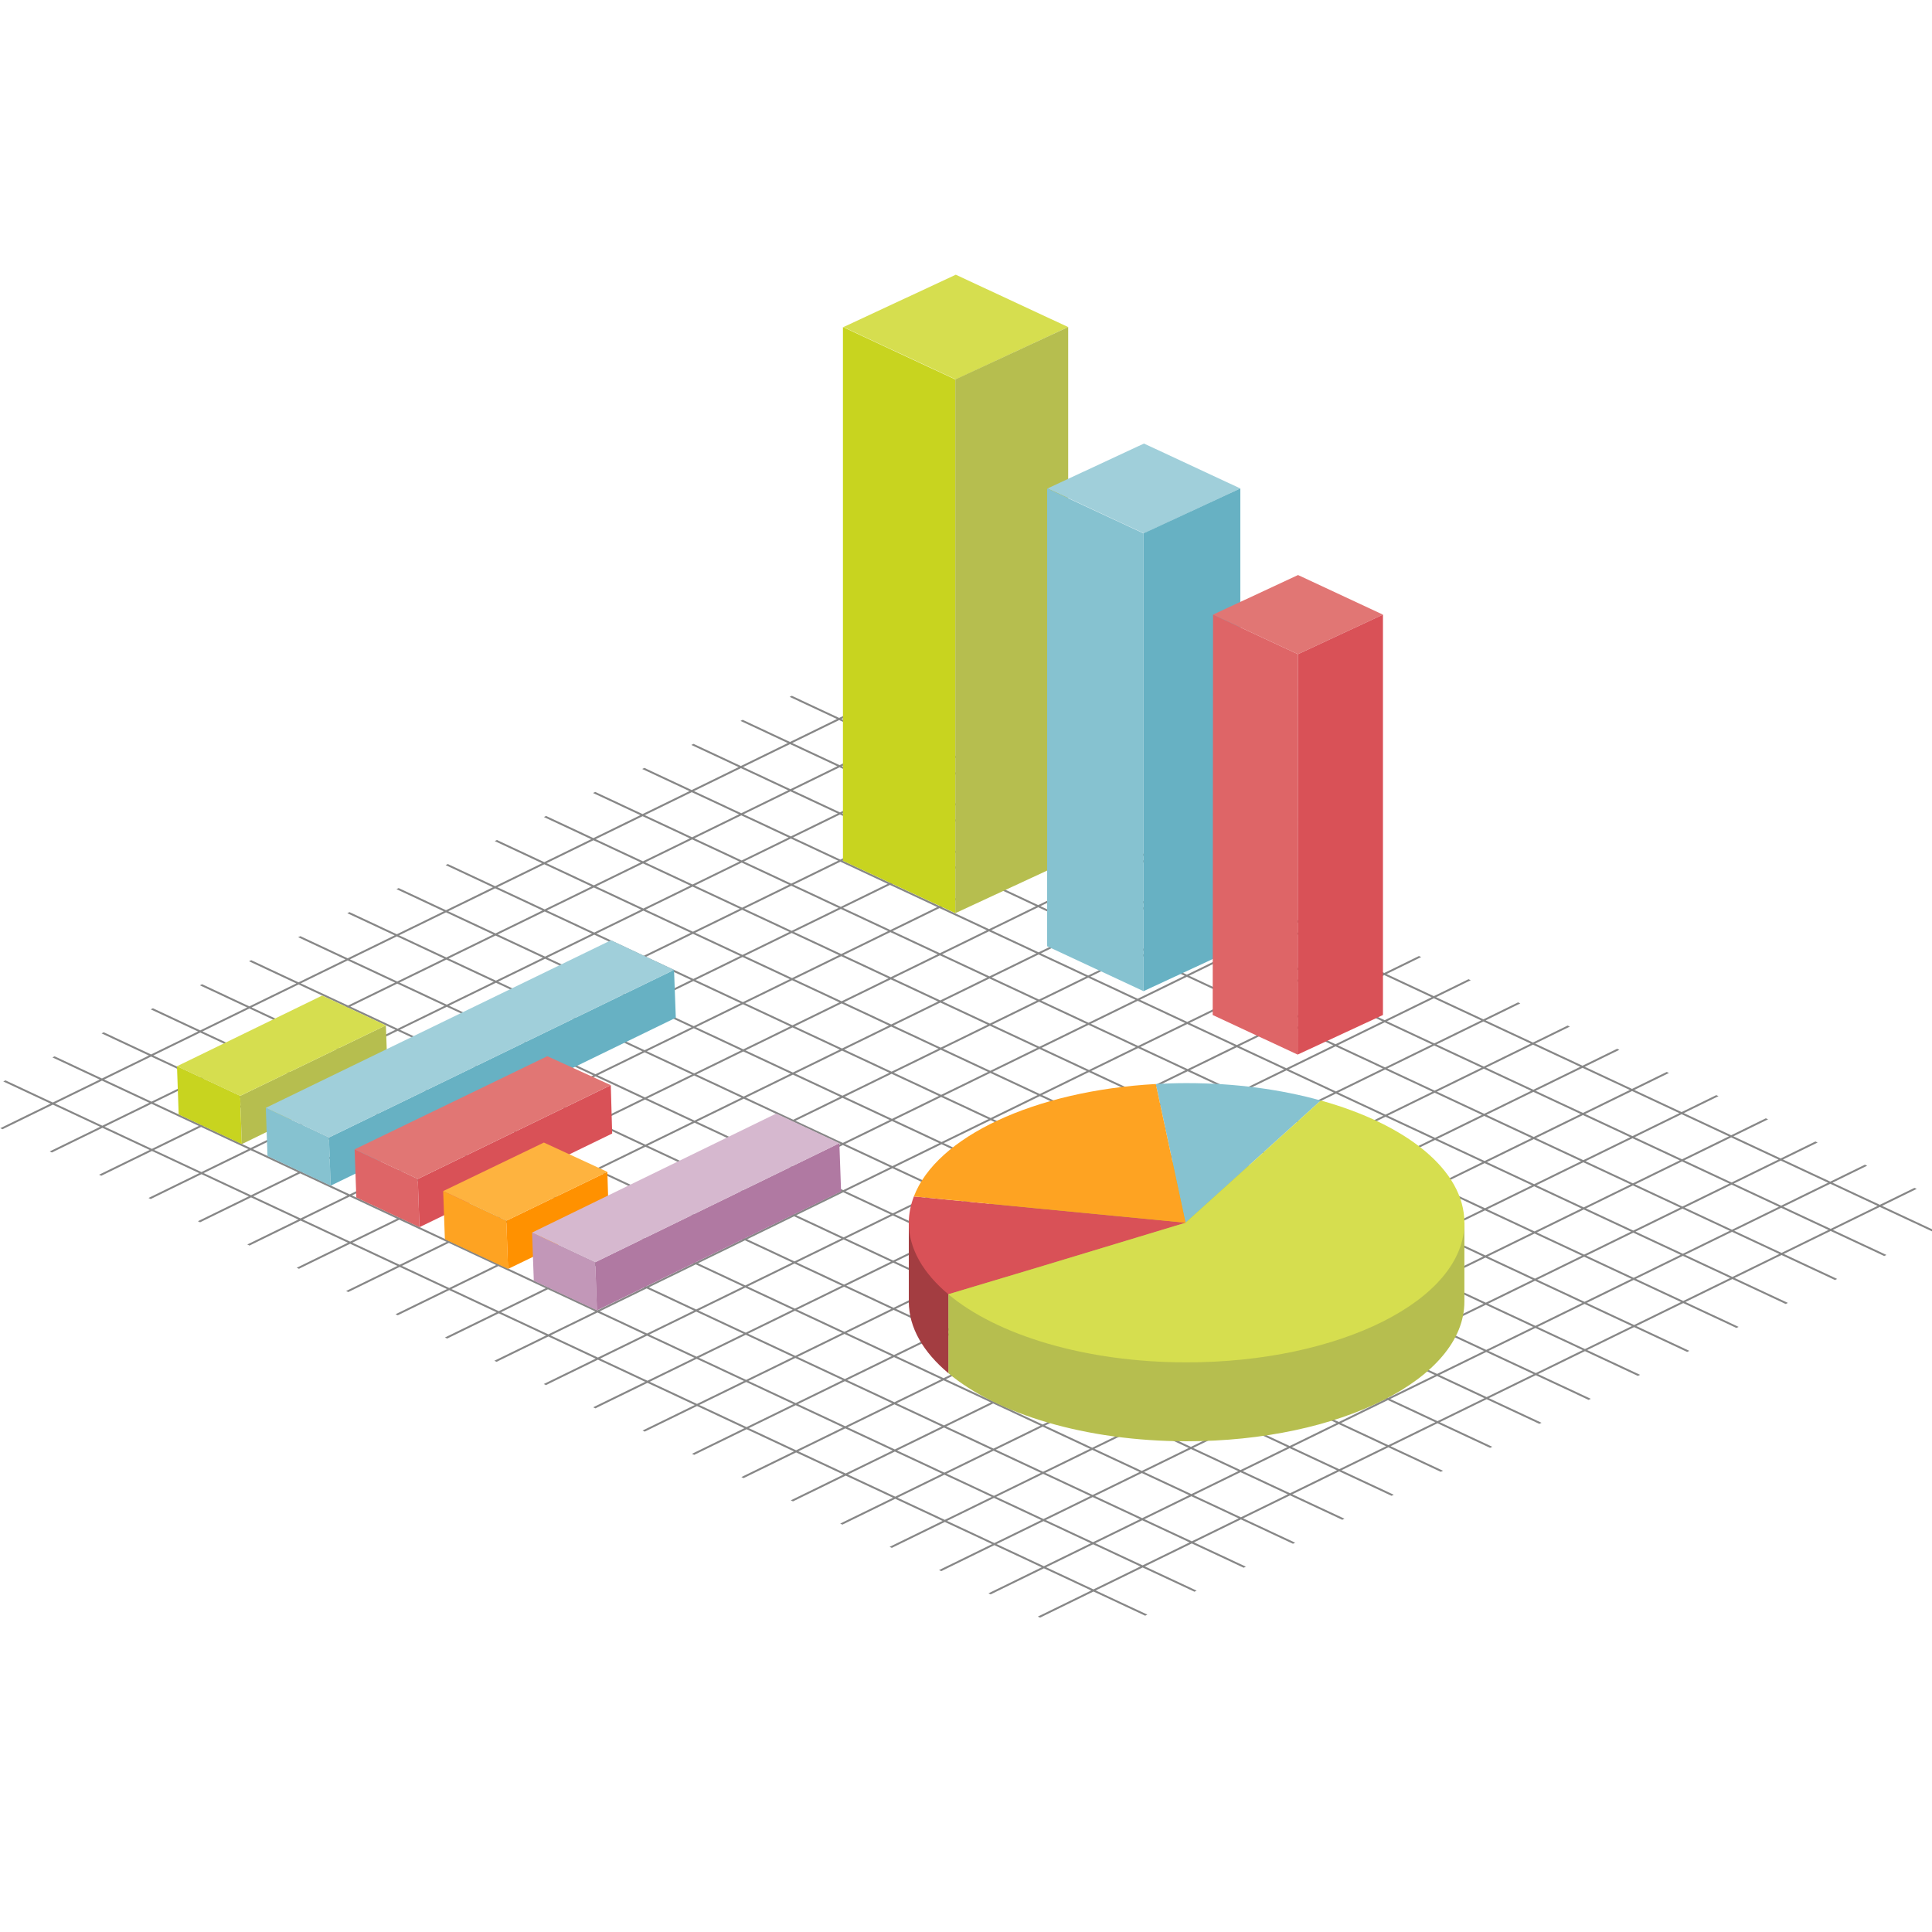 <?xml version="1.0" encoding="utf-8"?>
<!-- Generator: Adobe Illustrator 16.0.0, SVG Export Plug-In . SVG Version: 6.00 Build 0)  -->
<!DOCTYPE svg PUBLIC "-//W3C//DTD SVG 1.1 Tiny//EN" "http://www.w3.org/Graphics/SVG/1.1/DTD/svg11-tiny.dtd">
<svg version="1.1" baseProfile="tiny" id="Layer_2" xmlns="http://www.w3.org/2000/svg" xmlns:xlink="http://www.w3.org/1999/xlink"
	 x="0px" y="0px" width="351.639px" height="351.639px" viewBox="0 0 351.639 351.639" xml:space="preserve">
<path fill="#878787" d="M162.54,272.6l-9.616,4.703l0.402,0.19l9.618-4.703l8.615,4.03l-9.643,4.715l0.404,0.19l9.645-4.716
	l8.615,4.03l-9.67,4.729l0.405,0.19l9.671-4.73l8.613,4.03L179.901,290l0.405,0.191l9.697-4.743l8.615,4.03l-9.724,4.755
	l0.405,0.191l9.725-4.756l9.404,4.4l0.401-0.195l-9.405-4.4l8.544-4.179l9.427,4.41l0.403-0.195l-9.428-4.411l8.543-4.179
	l9.45,4.421l0.402-0.196l-9.451-4.421l8.544-4.179l9.473,4.432l0.403-0.196l-9.474-4.432l8.543-4.178l9.496,4.442l0.404-0.196
	l-9.497-4.443l8.543-4.178l9.519,4.453l0.404-0.196l-9.52-4.454l8.542-4.178l9.542,4.464l0.403-0.196l-9.542-4.465l8.544-4.178
	l9.564,4.474l0.403-0.195l-9.566-4.476l8.543-4.178l9.587,4.485l0.403-0.196l-9.587-4.486l8.543-4.178l9.609,4.496l0.404-0.196
	l-9.611-4.497l8.543-4.177l9.632,4.506l0.404-0.197l-9.634-4.507l8.543-4.178l9.655,4.517l0.402-0.196l-9.656-4.517l8.544-4.179
	l9.678,4.528l0.401-0.195l-9.679-4.528l8.544-4.179l9.7,4.539l0.403-0.196l-9.702-4.539l8.544-4.178l9.725,4.549l0.401-0.196
	l-9.725-4.55l8.544-4.178l9.747,4.56l0.402-0.196l-9.747-4.561l8.542-4.178l9.77,4.571l0.404-0.196l-9.771-4.571l6.312-3.087
	l-0.404-0.19l-6.313,3.087l-8.613-4.03l6.313-3.086l-0.406-0.189l-6.312,3.087l-8.614-4.031l6.313-3.086l-0.406-0.19l-6.313,3.087
	l-8.614-4.03l6.313-3.087l-0.405-0.189l-6.313,3.087l-8.614-4.03l6.313-3.087l-0.405-0.189l-6.312,3.087l-8.615-4.03l6.312-3.087
	l-0.406-0.189l-6.312,3.086l-8.614-4.031l6.313-3.087l-0.405-0.189l-6.312,3.087l-8.614-4.03l6.313-3.088l-0.405-0.188l-6.312,3.086
	l-8.615-4.03l6.312-3.087l-0.404-0.19l-6.313,3.088l-8.614-4.031l6.313-3.087l-0.407-0.189l-6.312,3.087l-8.615-4.031l6.313-3.087
	l-0.406-0.189l-6.312,3.087l-8.614-4.03l6.312-3.087l-0.404-0.189l-6.313,3.087l-8.614-4.03l6.313-3.087l-0.405-0.19l-6.313,3.087
	l-8.614-4.03l6.313-3.087l-0.405-0.19l-6.313,3.088l-8.615-4.031l6.312-3.087l-0.405-0.189l-6.313,3.087l-8.615-4.03l6.313-3.088
	l-0.405-0.189l-6.313,3.087l-8.613-4.03l6.312-3.087l-0.405-0.19l-6.312,3.087l-8.615-4.031l6.313-3.087l-0.405-0.19l-6.313,3.087
	l-8.614-4.03l6.313-3.088l-0.405-0.189l-6.313,3.087l-8.614-4.03l6.313-3.087l-0.406-0.189l-6.312,3.087l-8.615-4.03l6.313-3.087
	l-0.404-0.19l-6.313,3.087l-8.614-4.03l6.312-3.087l-0.405-0.19l-6.313,3.088l-8.614-4.03l-0.402,0.196l8.614,4.03l-8.543,4.178
	l-8.614-4.03l-0.403,0.196l8.615,4.031l-8.543,4.178l-8.615-4.03l-0.401,0.196l8.614,4.03l-8.543,4.178l-8.614-4.03l-0.403,0.196
	l8.615,4.03l-8.543,4.178l-8.615-4.031l-0.402,0.197l8.614,4.03l-8.543,4.178l-8.614-4.03l-0.401,0.197l8.614,4.03l-8.543,4.179
	l-8.614-4.03l-0.402,0.197l8.614,4.03l-8.543,4.178l-8.614-4.03l-0.401,0.195l8.614,4.031l-8.543,4.178l-8.615-4.03l-0.402,0.197
	l8.615,4.031l-8.543,4.178l-8.615-4.03l-0.402,0.196l8.615,4.03l-8.543,4.179l-8.615-4.031l-0.402,0.196l8.615,4.031l-8.543,4.178
	l-8.615-4.03l-0.402,0.196l8.614,4.031l-8.543,4.178l-8.614-4.03l-0.403,0.196l8.615,4.03l-8.543,4.178l-8.615-4.03l-0.402,0.196
	l8.615,4.03l-8.543,4.179l-8.615-4.031l-0.401,0.197l8.614,4.03l-8.543,4.178l-8.614-4.03l-0.402,0.197l8.615,4.03l-8.544,4.178
	l-8.614-4.03l-0.401,0.196l8.614,4.03l-9.161,4.48l0.404,0.19l9.162-4.48l8.615,4.03l-9.188,4.493l0.404,0.19l9.188-4.494
	l8.614,4.03l-9.214,4.506l0.404,0.19l9.215-4.506l8.615,4.03l-9.241,4.52l0.404,0.19l9.242-4.52l8.614,4.03l-9.268,4.533l0.405,0.19
	l9.269-4.533l8.614,4.03l-9.295,4.546l0.404,0.19l9.295-4.546l8.615,4.03l-9.322,4.559l0.404,0.189l9.322-4.559l8.614,4.03
	l-9.348,4.572l0.404,0.189l9.35-4.572l8.614,4.03l-9.375,4.585l0.404,0.19l9.376-4.585l8.613,4.03l-9.402,4.598l0.405,0.191
	l9.403-4.598l8.614,4.03l-9.429,4.61l0.404,0.191l9.43-4.612l8.614,4.031l-9.456,4.624l0.404,0.19l9.457-4.625l8.614,4.03
	l-9.482,4.637l0.405,0.191l9.483-4.638l8.614,4.03l-9.509,4.65l0.404,0.191l9.511-4.651l8.615,4.03l-9.537,4.664l0.404,0.19
	l9.538-4.665l8.613,4.031l-9.563,4.676l0.404,0.191l9.564-4.677l8.615,4.03l-9.59,4.69l0.404,0.19l9.591-4.69L162.54,272.6z
	 M162.941,272.403l-8.615-4.03l8.543-4.179l8.616,4.031L162.941,272.403z M198.427,220.526l-8.615-4.03l8.543-4.177l8.615,4.03
	L198.427,220.526z M207.375,216.538l8.614,4.031l-8.542,4.178l-8.615-4.03L207.375,216.538z M189.407,216.306l-8.614-4.03
	l8.543-4.178l8.614,4.03L189.407,216.306z M180.388,212.086l-8.615-4.03l8.543-4.178l8.615,4.03L180.388,212.086z M171.368,207.867
	l-8.614-4.03l8.543-4.178l8.614,4.03L171.368,207.867z M162.348,203.646l-8.613-4.03l8.543-4.178l8.613,4.03L162.348,203.646z
	 M153.33,199.427l-8.614-4.03l8.542-4.178l8.615,4.03L153.33,199.427z M152.927,199.624l-8.543,4.178l-8.614-4.03l8.543-4.179
	L152.927,199.624z M153.333,199.813l8.613,4.03l-8.543,4.178l-8.614-4.03L153.333,199.813z M162.352,204.033l8.614,4.03
	l-8.543,4.178l-8.614-4.03L162.352,204.033z M171.372,208.253l8.614,4.03l-8.543,4.178l-8.614-4.03L171.372,208.253z
	 M180.391,212.473l8.614,4.03l-8.543,4.178l-8.614-4.03L180.391,212.473z M189.41,216.692l8.614,4.03l-8.543,4.179l-8.614-4.03
	L189.41,216.692z M198.43,220.912l8.614,4.031l-8.543,4.178l-8.614-4.03L198.43,220.912z M207.45,225.133l8.614,4.03l-8.544,4.178
	l-8.613-4.03L207.45,225.133z M207.852,224.936l8.543-4.178l8.614,4.03l-8.543,4.178L207.852,224.936z M216.797,220.561l8.543-4.178
	l8.613,4.03l-8.542,4.178L216.797,220.561z M216.393,220.372l-8.616-4.031l8.543-4.178l8.615,4.03L216.393,220.372z
	 M207.373,216.152l-8.614-4.031l8.543-4.177l8.614,4.03L207.373,216.152z M198.353,211.932l-8.614-4.031l8.543-4.177l8.614,4.03
	L198.353,211.932z M189.333,207.712l-8.614-4.03l8.543-4.178l8.614,4.03L189.333,207.712z M180.313,203.492l-8.614-4.03l8.543-4.178
	l8.614,4.03L180.313,203.492z M171.294,199.272l-8.614-4.03l8.543-4.178l8.614,4.03L171.294,199.272z M162.275,195.053l-8.615-4.031
	l8.543-4.178l8.615,4.03L162.275,195.053z M153.255,190.833l-8.615-4.03l8.543-4.178l8.614,4.03L153.255,190.833z M152.853,191.029
	l-8.543,4.178l-8.614-4.031l8.543-4.178L152.853,191.029z M143.907,195.404l-8.543,4.178l-8.615-4.03l8.543-4.178L143.907,195.404z
	 M134.962,199.778l-8.544,4.179l-8.614-4.03l8.544-4.179L134.962,199.778z M135.368,199.968l8.615,4.03l-8.544,4.179l-8.614-4.03
	L135.368,199.968z M144.388,204.188l8.613,4.03l-8.543,4.178l-8.614-4.03L144.388,204.188z M153.407,208.408l8.614,4.03
	l-8.543,4.178l-8.614-4.03L153.407,208.408z M162.426,212.627l8.615,4.03l-8.544,4.179l-8.614-4.03L162.426,212.627z
	 M171.446,216.847l8.614,4.03l-8.543,4.178l-8.614-4.03L171.446,216.847z M180.466,221.067l8.614,4.03l-8.544,4.179l-8.614-4.031
	L180.466,221.067z M189.485,225.287l8.615,4.03l-8.544,4.178l-8.615-4.03L189.485,225.287z M198.505,229.506l8.614,4.03
	l-8.544,4.179l-8.614-4.03L198.505,229.506z M207.524,233.726l8.615,4.03l-8.544,4.179l-8.615-4.03L207.524,233.726z
	 M207.925,233.53l8.543-4.178l8.614,4.031l-8.543,4.178L207.925,233.53z M216.871,229.155l8.543-4.178l8.614,4.03l-8.542,4.178
	L216.871,229.155z M225.816,224.78l8.542-4.177l8.615,4.03l-8.543,4.178L225.816,224.78z M234.761,220.406l8.544-4.178l8.614,4.031
	l-8.544,4.178L234.761,220.406z M234.356,220.216l-8.614-4.03l8.543-4.179l8.615,4.03L234.356,220.216z M225.337,215.997
	l-8.615-4.031l8.544-4.178l8.615,4.03L225.337,215.997z M216.318,211.777l-8.615-4.03l8.543-4.179l8.615,4.03L216.318,211.777z
	 M207.298,207.557l-8.614-4.03l8.544-4.179l8.614,4.031L207.298,207.557z M198.278,203.337l-8.614-4.03l8.544-4.179l8.614,4.031
	L198.278,203.337z M189.259,199.118l-8.614-4.031l8.544-4.178l8.614,4.03L189.259,199.118z M180.239,194.897l-8.614-4.03
	l8.543-4.178l8.614,4.03L180.239,194.897z M171.22,190.678l-8.615-4.03l8.543-4.178l8.615,4.031L171.22,190.678z M162.2,186.458
	l-8.614-4.03l8.543-4.178l8.614,4.03L162.2,186.458z M153.18,182.238l-8.614-4.03l8.543-4.178l8.614,4.03L153.18,182.238z
	 M152.778,182.435l-8.543,4.178l-8.614-4.03l8.543-4.179L152.778,182.435z M143.833,186.809l-8.542,4.178l-8.615-4.03l8.543-4.178
	L143.833,186.809z M134.888,191.184l-8.543,4.179l-8.614-4.03l8.544-4.179L134.888,191.184z M125.943,195.559l-8.544,4.178
	l-8.613-4.03l8.543-4.179L125.943,195.559z M116.997,199.934l-8.543,4.177l-8.614-4.03l8.543-4.178L116.997,199.934z
	 M117.402,200.123l8.615,4.03l-8.543,4.178l-8.615-4.031L117.402,200.123z M126.422,204.343l8.614,4.03l-8.543,4.179l-8.614-4.031
	L126.422,204.343z M135.442,208.563l8.614,4.03l-8.543,4.178l-8.614-4.03L135.442,208.563z M144.461,212.782l8.614,4.031
	l-8.543,4.178l-8.615-4.03L144.461,212.782z M153.481,217.002l8.614,4.03l-8.543,4.178l-8.614-4.03L153.481,217.002z M162.5,221.222
	l8.613,4.03l-8.542,4.178l-8.614-4.03L162.5,221.222z M171.52,225.442l8.614,4.03l-8.542,4.178l-8.615-4.03L171.52,225.442z
	 M180.539,229.662l8.615,4.031l-8.543,4.177l-8.614-4.03L180.539,229.662z M189.559,233.882l8.614,4.03l-8.543,4.178l-8.614-4.03
	L189.559,233.882z M198.578,238.101l8.614,4.03l-8.543,4.178l-8.615-4.031L198.578,238.101z M198.652,246.695l8.615,4.031
	l-8.543,4.178l-8.615-4.031L198.652,246.695z M199.055,246.499l8.543-4.178l8.615,4.03l-8.542,4.178L199.055,246.499z M208,242.125
	l8.544-4.179l8.615,4.03l-8.545,4.179L208,242.125z M216.945,237.75l8.543-4.178l8.615,4.031l-8.543,4.178L216.945,237.75z
	 M225.891,233.375l8.543-4.178l8.615,4.031l-8.543,4.178L225.891,233.375z M234.836,229l8.542-4.178l8.615,4.03l-8.542,4.178
	L234.836,229z M243.782,224.626l8.543-4.178l8.615,4.03l-8.543,4.179L243.782,224.626z M252.727,220.251l8.543-4.178l8.615,4.031
	l-8.543,4.178L252.727,220.251z M252.322,220.061l-8.614-4.03l8.543-4.178l8.615,4.031L252.322,220.061z M243.302,215.842
	l-8.614-4.03l8.543-4.178l8.614,4.03L243.302,215.842z M234.283,211.622l-8.615-4.03l8.543-4.179l8.615,4.031L234.283,211.622z
	 M225.263,207.402l-8.614-4.03l8.544-4.179l8.614,4.031L225.263,207.402z M216.243,203.182l-8.614-4.03l8.543-4.178l8.614,4.03
	L216.243,203.182z M207.224,198.962l-8.614-4.03l8.544-4.178l8.614,4.03L207.224,198.962z M198.205,194.743l-8.614-4.03l8.543-4.179
	l8.614,4.03L198.205,194.743z M189.185,190.522l-8.614-4.029l8.543-4.179l8.614,4.03L189.185,190.522z M180.166,186.303l-8.614-4.03
	l8.543-4.178l8.614,4.03L180.166,186.303z M171.146,182.083l-8.614-4.031l8.543-4.178l8.614,4.03L171.146,182.083z M162.126,177.863
	l-8.614-4.03l8.543-4.178l8.614,4.03L162.126,177.863z M153.107,173.644l-8.614-4.03l8.543-4.178l8.614,4.03L153.107,173.644z
	 M152.705,173.84l-8.543,4.178l-8.614-4.03l8.543-4.178L152.705,173.84z M143.759,178.215l-8.543,4.178l-8.614-4.03l8.543-4.178
	L143.759,178.215z M134.814,182.59l-8.543,4.178l-8.614-4.03l8.543-4.178L134.814,182.59z M125.869,186.964l-8.544,4.179
	l-8.615-4.03l8.544-4.178L125.869,186.964z M116.924,191.339l-8.544,4.178l-8.614-4.031l8.544-4.178L116.924,191.339z
	 M107.978,195.714l-8.543,4.178l-8.614-4.03l8.542-4.178L107.978,195.714z M99.033,200.089l-8.543,4.178l-8.614-4.03l8.543-4.178
	L99.033,200.089z M99.438,200.278l8.614,4.03l-8.543,4.179l-8.615-4.031L99.438,200.278z M108.457,204.498l8.614,4.03l-8.543,4.178
	l-8.614-4.031L108.457,204.498z M117.477,208.717l8.614,4.031l-8.543,4.178l-8.614-4.03L117.477,208.717z M126.496,212.938
	l8.614,4.03l-8.543,4.178l-8.614-4.03L126.496,212.938z M135.516,217.157l8.614,4.03l-8.543,4.179l-8.614-4.03L135.516,217.157z
	 M144.535,221.377l8.614,4.03l-8.543,4.178l-8.614-4.03L144.535,221.377z M153.555,225.597l8.614,4.03l-8.543,4.178l-8.614-4.03
	L153.555,225.597z M162.575,229.816l8.614,4.031l-8.543,4.178l-8.614-4.03L162.575,229.816z M171.594,234.036l8.615,4.03
	l-8.544,4.179l-8.615-4.031L171.594,234.036z M180.614,238.256l8.614,4.03l-8.543,4.178l-8.614-4.03L180.614,238.256z
	 M189.632,242.476l8.615,4.031l-8.543,4.178l-8.614-4.03L189.632,242.476z M189.706,251.07l8.616,4.031l-8.543,4.178l-8.615-4.031
	L189.706,251.07z M198.726,255.29l8.615,4.03l-8.543,4.179l-8.614-4.031L198.726,255.29z M199.128,255.094l8.543-4.179l8.614,4.03
	l-8.543,4.178L199.128,255.094z M208.074,250.719l8.543-4.178l8.614,4.031l-8.542,4.178L208.074,250.719z M217.019,246.344
	l8.544-4.178l8.615,4.03l-8.544,4.179L217.019,246.344z M225.964,241.969l8.543-4.178l8.614,4.03L234.579,246L225.964,241.969z
	 M234.91,237.595l8.543-4.178l8.615,4.031l-8.543,4.178L234.91,237.595z M243.855,233.22l8.543-4.178l8.614,4.03l-8.542,4.178
	L243.855,233.22z M252.801,228.845l8.543-4.178l8.615,4.03l-8.543,4.178L252.801,228.845z M261.746,224.471l8.544-4.178l8.614,4.03
	l-8.543,4.178L261.746,224.471z M270.691,220.096l8.544-4.178l8.614,4.03l-8.544,4.178L270.691,220.096z M270.287,219.907
	l-8.615-4.031l8.544-4.178l8.615,4.03L270.287,219.907z M261.267,215.687l-8.614-4.031l8.543-4.178l8.614,4.03L261.267,215.687z
	 M252.247,211.467l-8.614-4.03l8.543-4.178l8.613,4.03L252.247,211.467z M243.228,207.248l-8.615-4.031l8.543-4.178l8.615,4.031
	L243.228,207.248z M234.208,203.027l-8.614-4.03l8.544-4.178l8.615,4.03L234.208,203.027z M225.188,198.808l-8.613-4.03l8.542-4.178
	l8.615,4.03L225.188,198.808z M216.169,194.588l-8.614-4.03l8.543-4.179l8.614,4.03L216.169,194.588z M207.15,190.368l-8.614-4.03
	l8.543-4.179l8.614,4.03L207.15,190.368z M198.13,186.148l-8.614-4.03l8.544-4.178l8.614,4.03L198.13,186.148z M189.11,181.929
	l-8.614-4.031l8.543-4.178l8.615,4.03L189.11,181.929z M180.091,177.708l-8.615-4.03l8.543-4.178l8.615,4.03L180.091,177.708z
	 M171.071,173.489l-8.613-4.03l8.543-4.178l8.613,4.031L171.071,173.489z M162.052,169.269l-8.615-4.03l8.543-4.178l8.615,4.031
	L162.052,169.269z M153.032,165.049l-8.614-4.03l8.543-4.178l8.614,4.03L153.032,165.049z M152.631,165.246l-8.543,4.178
	l-8.615-4.03l8.543-4.179L152.631,165.246z M143.685,169.62l-8.543,4.179l-8.614-4.03l8.543-4.179L143.685,169.62z M134.739,173.995
	l-8.543,4.179l-8.615-4.03l8.543-4.178L134.739,173.995z M125.794,178.37l-8.543,4.178l-8.614-4.03l8.544-4.178L125.794,178.37z
	 M116.849,182.745l-8.543,4.178l-8.614-4.03l8.543-4.179L116.849,182.745z M107.904,187.119l-8.544,4.178l-8.615-4.03l8.544-4.179
	L107.904,187.119z M98.958,191.494l-8.543,4.178l-8.614-4.03l8.543-4.178L98.958,191.494z M90.013,195.869l-8.544,4.178l-8.614-4.03
	l8.543-4.178L90.013,195.869z M81.067,200.243l-8.543,4.179l-8.614-4.03l8.543-4.178L81.067,200.243z M81.473,200.434l8.614,4.03
	l-8.543,4.178l-8.614-4.03L81.473,200.434z M90.492,204.653l8.614,4.03l-8.543,4.178l-8.614-4.03L90.492,204.653z M99.511,208.873
	l8.615,4.031l-8.543,4.178l-8.615-4.03L99.511,208.873z M108.531,213.092l8.615,4.031l-8.543,4.178l-8.615-4.03L108.531,213.092z
	 M117.551,217.313l8.614,4.03l-8.543,4.178l-8.613-4.03L117.551,217.313z M126.57,221.532l8.615,4.03l-8.543,4.179l-8.614-4.03
	L126.57,221.532z M135.59,225.751l8.614,4.031l-8.543,4.178l-8.614-4.03L135.59,225.751z M144.608,229.971l8.615,4.031l-8.543,4.178
	l-8.614-4.03L144.608,229.971z M153.629,234.191l8.614,4.03l-8.543,4.178l-8.614-4.031L153.629,234.191z M162.648,238.411
	l8.614,4.03l-8.543,4.178l-8.614-4.03L162.648,238.411z M171.668,242.631l8.614,4.03l-8.543,4.178l-8.614-4.03L171.668,242.631z
	 M180.687,246.851l8.614,4.031l-8.543,4.178l-8.614-4.03L180.687,246.851z M180.761,255.445l8.615,4.03l-8.543,4.178l-8.615-4.031
	L180.761,255.445z M189.781,259.665l8.614,4.03l-8.544,4.178l-8.614-4.03L189.781,259.665z M198.8,263.884l8.615,4.031l-8.543,4.178
	l-8.615-4.03L198.8,263.884z M199.203,263.688l8.543-4.178l8.614,4.031l-8.543,4.178L199.203,263.688z M208.148,259.313l8.543-4.178
	l8.614,4.03l-8.542,4.178L208.148,259.313z M217.094,254.938l8.543-4.178l8.614,4.03l-8.543,4.178L217.094,254.938z
	 M226.039,250.564l8.544-4.179l8.615,4.031l-8.544,4.178L226.039,250.564z M234.983,246.189l8.543-4.178l8.615,4.03l-8.543,4.178
	L234.983,246.189z M243.93,241.814l8.543-4.178l8.613,4.03l-8.542,4.178L243.93,241.814z M252.875,237.44l8.543-4.178l8.615,4.031
	l-8.543,4.178L252.875,237.44z M261.82,233.065l8.543-4.179l8.614,4.031l-8.543,4.178L261.82,233.065z M270.766,228.69l8.543-4.178
	l8.615,4.03l-8.544,4.178L270.766,228.69z M279.711,224.316l8.543-4.178l8.614,4.03l-8.543,4.179L279.711,224.316z M288.657,219.941
	l8.543-4.179l8.614,4.03l-8.543,4.178L288.657,219.941z M288.252,219.752l-8.615-4.031l8.544-4.178l8.614,4.03L288.252,219.752z
	 M279.233,215.532l-8.615-4.03l8.543-4.178l8.615,4.03L279.233,215.532z M270.212,211.312l-8.615-4.03l8.543-4.178l8.615,4.03
	L270.212,211.312z M261.193,207.092l-8.614-4.03l8.543-4.178l8.614,4.03L261.193,207.092z M252.174,202.872l-8.615-4.03l8.543-4.178
	l8.616,4.03L252.174,202.872z M243.154,198.653l-8.614-4.031l8.543-4.178l8.614,4.03L243.154,198.653z M234.134,194.433l-8.614-4.03
	l8.543-4.179l8.614,4.03L234.134,194.433z M225.115,190.213l-8.614-4.03l8.544-4.179l8.614,4.031L225.115,190.213z M216.095,185.993
	l-8.614-4.03l8.543-4.178l8.614,4.03L216.095,185.993z M207.075,181.773l-8.613-4.03l8.543-4.178l8.614,4.03L207.075,181.773z
	 M198.057,177.554l-8.614-4.03l8.543-4.178l8.614,4.03L198.057,177.554z M189.036,173.333l-8.614-4.03l8.544-4.178l8.614,4.03
	L189.036,173.333z M180.017,169.114l-8.614-4.03l8.543-4.178l8.614,4.03L180.017,169.114z M170.998,164.895l-8.614-4.031
	l8.543-4.178l8.614,4.03L170.998,164.895z M161.979,160.674l-8.615-4.03l8.543-4.178l8.615,4.03L161.979,160.674z M152.958,156.455
	l-8.614-4.03l8.543-4.178l8.615,4.031L152.958,156.455z M152.556,156.651l-8.543,4.178l-8.615-4.031l8.543-4.178L152.556,156.651z
	 M143.611,161.026l-8.543,4.179l-8.614-4.031l8.543-4.178L143.611,161.026z M134.666,165.401l-8.543,4.178l-8.615-4.03l8.544-4.179
	L134.666,165.401z M125.72,169.775l-8.543,4.178l-8.615-4.03l8.543-4.179L125.72,169.775z M116.775,174.15l-8.543,4.178
	l-8.614-4.031l8.543-4.178L116.775,174.15z M107.829,178.525l-8.543,4.178l-8.614-4.03l8.543-4.179L107.829,178.525z
	 M98.884,182.899l-8.543,4.178l-8.615-4.03l8.544-4.178L98.884,182.899z M89.938,187.274l-8.543,4.178l-8.615-4.031l8.543-4.178
	L89.938,187.274z M80.993,191.649l-8.543,4.178l-8.614-4.031l8.543-4.178L80.993,191.649z M72.048,196.024l-8.543,4.178l-8.615-4.03
	l8.543-4.178L72.048,196.024z M63.103,200.398l-8.543,4.178l-8.614-4.03l8.543-4.179L63.103,200.398z M63.508,200.588l8.614,4.03
	l-8.544,4.179l-8.615-4.031L63.508,200.588z M72.528,204.808l8.615,4.03l-8.544,4.179l-8.614-4.031L72.528,204.808z M81.547,209.027
	l8.614,4.03l-8.543,4.178l-8.614-4.03L81.547,209.027z M90.566,213.247l8.615,4.03l-8.544,4.178l-8.615-4.03L90.566,213.247z
	 M99.586,217.467l8.614,4.03l-8.544,4.179l-8.614-4.031L99.586,217.467z M108.605,221.687l8.614,4.03l-8.543,4.179l-8.614-4.03
	L108.605,221.687z M117.625,225.907l8.614,4.03l-8.543,4.178l-8.614-4.03L117.625,225.907z M126.645,230.126l8.614,4.03
	l-8.543,4.179l-8.614-4.03L126.645,230.126z M135.664,234.346l8.614,4.03l-8.543,4.179l-8.614-4.03L135.664,234.346z
	 M144.684,238.566l8.614,4.03l-8.543,4.178l-8.614-4.03L144.684,238.566z M153.703,242.786l8.615,4.03l-8.544,4.178l-8.615-4.03
	L153.703,242.786z M162.723,247.005l8.614,4.031l-8.544,4.178l-8.614-4.03L162.723,247.005z M171.742,251.226l8.614,4.03
	l-8.543,4.178l-8.615-4.031L171.742,251.226z M171.816,259.82l8.615,4.031l-8.544,4.178l-8.615-4.03L171.816,259.82z
	 M180.835,264.04l8.614,4.031l-8.543,4.178l-8.615-4.03L180.835,264.04z M189.855,268.259l8.615,4.03l-8.544,4.179l-8.614-4.031
	L189.855,268.259z M198.875,272.48l8.613,4.029l-8.544,4.179l-8.613-4.03L198.875,272.48z M199.277,272.283l8.544-4.178l8.613,4.029
	l-8.543,4.179L199.277,272.283z M208.222,267.909l8.543-4.179l8.614,4.03l-8.543,4.178L208.222,267.909z M217.168,263.534
	l8.543-4.178l8.614,4.03l-8.543,4.178L217.168,263.534z M226.113,259.159l8.543-4.179l8.614,4.03l-8.542,4.178L226.113,259.159z
	 M235.059,254.784l8.544-4.178l8.614,4.029l-8.544,4.179L235.059,254.784z M244.004,250.409l8.543-4.178l8.614,4.03l-8.543,4.178
	L244.004,250.409z M252.95,246.034l8.543-4.177l8.614,4.03l-8.543,4.178L252.95,246.034z M261.896,241.66l8.542-4.178l8.614,4.03
	l-8.543,4.178L261.896,241.66z M270.841,237.285l8.543-4.178l8.614,4.03l-8.544,4.178L270.841,237.285z M279.786,232.91l8.543-4.178
	l8.614,4.03l-8.543,4.178L279.786,232.91z M288.731,228.536l8.543-4.178l8.614,4.03l-8.543,4.179L288.731,228.536z M297.677,224.161
	l8.543-4.178l8.614,4.03l-8.544,4.178L297.677,224.161z M306.622,219.787l8.544-4.178l8.614,4.03l-8.544,4.179L306.622,219.787z
	 M306.216,219.597l-8.614-4.03l8.543-4.178l8.613,4.03L306.216,219.597z M297.196,215.377l-8.614-4.03l8.544-4.178l8.614,4.03
	L297.196,215.377z M288.178,211.158l-8.615-4.03l8.544-4.179l8.614,4.031L288.178,211.158z M279.157,206.937l-8.614-4.03
	l8.543-4.179l8.614,4.031L279.157,206.937z M270.138,202.718l-8.614-4.03l8.543-4.178l8.615,4.03L270.138,202.718z M261.119,198.498
	l-8.615-4.03l8.543-4.179l8.615,4.031L261.119,198.498z M252.099,194.278l-8.613-4.03l8.543-4.178l8.615,4.03L252.099,194.278z
	 M243.08,190.058l-8.615-4.03l8.544-4.178l8.614,4.03L243.08,190.058z M234.06,185.839l-8.614-4.031l8.544-4.178l8.614,4.03
	L234.06,185.839z M225.041,181.619l-8.615-4.03l8.544-4.179l8.613,4.03L225.041,181.619z M216.021,177.399l-8.614-4.03l8.543-4.179
	l8.614,4.03L216.021,177.399z M207.002,173.179l-8.615-4.03l8.543-4.179l8.615,4.031L207.002,173.179z M197.982,168.959l-8.615-4.03
	l8.544-4.178l8.614,4.03L197.982,168.959z M188.962,164.739l-8.614-4.03l8.544-4.178l8.614,4.03L188.962,164.739z M179.944,160.52
	l-8.615-4.03l8.544-4.178l8.615,4.03L179.944,160.52z M170.924,156.3l-8.614-4.03l8.543-4.178l8.614,4.031L170.924,156.3z
	 M161.904,152.08l-8.614-4.03l8.543-4.178l8.614,4.03L161.904,152.08z M152.885,147.86l-8.614-4.03l8.543-4.178l8.614,4.03
	L152.885,147.86z M152.482,148.057l-8.543,4.178l-8.614-4.03l8.543-4.178L152.482,148.057z M143.537,152.432l-8.543,4.178
	l-8.614-4.03l8.543-4.178L143.537,152.432z M134.591,156.806l-8.543,4.179l-8.615-4.031l8.543-4.178L134.591,156.806z
	 M125.646,161.181l-8.543,4.178l-8.614-4.03l8.543-4.178L125.646,161.181z M116.701,165.556l-8.543,4.178l-8.614-4.03l8.543-4.178
	L116.701,165.556z M107.755,169.93l-8.543,4.178l-8.614-4.03l8.543-4.178L107.755,169.93z M98.81,174.305l-8.544,4.178l-8.615-4.03
	l8.544-4.178L98.81,174.305z M89.865,178.68l-8.544,4.178l-8.614-4.03l8.543-4.178L89.865,178.68z M80.919,183.055l-8.543,4.178
	l-8.614-4.03l8.542-4.178L80.919,183.055z M71.973,187.429l-8.542,4.178l-8.615-4.031l8.543-4.178L71.973,187.429z M63.028,191.804
	l-8.543,4.178l-8.614-4.03l8.543-4.178L63.028,191.804z M54.083,196.178l-8.544,4.179l-8.615-4.03l8.544-4.179L54.083,196.178z
	 M45.137,200.553l-8.543,4.179l-8.614-4.03l8.543-4.179L45.137,200.553z M45.542,200.743l8.615,4.03l-8.543,4.178l-8.615-4.03
	L45.542,200.743z M54.562,204.963l8.614,4.03l-8.543,4.178l-8.614-4.03L54.562,204.963z M63.582,209.183l8.614,4.03l-8.543,4.178
	l-8.614-4.03L63.582,209.183z M72.601,213.402l8.614,4.03l-8.543,4.179l-8.614-4.03L72.601,213.402z M81.621,217.622l8.614,4.03
	l-8.543,4.178l-8.614-4.031L81.621,217.622z M90.64,221.842l8.615,4.03l-8.544,4.179l-8.615-4.031L90.64,221.842z M99.66,226.063
	l8.613,4.029l-8.543,4.178l-8.613-4.03L99.66,226.063z M108.68,230.282l8.614,4.03l-8.544,4.178l-8.614-4.03L108.68,230.282z
	 M117.699,234.501l8.614,4.03l-8.544,4.179l-8.614-4.031L117.699,234.501z M126.718,238.721l8.614,4.03l-8.543,4.179l-8.614-4.03
	L126.718,238.721z M135.738,242.94l8.615,4.031l-8.544,4.178l-8.614-4.03L135.738,242.94z M144.758,247.16l8.614,4.03l-8.544,4.179
	l-8.614-4.03L144.758,247.16z M153.777,251.38l8.614,4.03l-8.543,4.179l-8.614-4.03L153.777,251.38z M162.796,255.6l8.614,4.03
	l-8.544,4.179l-8.614-4.031L162.796,255.6z M171.96,276.623l-8.614-4.031l8.544-4.178l8.614,4.03L171.96,276.623z M180.98,280.843
	l-8.615-4.031l8.544-4.178l8.615,4.031L180.98,280.843z M189.999,285.063l-8.613-4.03l8.543-4.178l8.613,4.029L189.999,285.063z
	 M199.019,289.282l-8.614-4.03l8.544-4.179l8.614,4.031L199.019,289.282z M207.964,284.908l-8.614-4.03l8.544-4.179l8.614,4.031
	L207.964,284.908z M216.91,280.532l-8.614-4.03l8.544-4.178l8.613,4.03L216.91,280.532z M225.855,276.158l-8.614-4.03l8.543-4.178
	l8.614,4.03L225.855,276.158z M234.801,271.783l-8.614-4.03l8.543-4.178l8.614,4.03L234.801,271.783z M243.747,267.408l-8.614-4.03
	l8.542-4.177l8.614,4.03L243.747,267.408z M252.691,263.034l-8.613-4.03l8.544-4.178l8.614,4.03L252.691,263.034z M261.637,258.659
	l-8.614-4.03l8.543-4.178l8.613,4.031L261.637,258.659z M270.583,254.284l-8.613-4.03l8.542-4.178l8.614,4.03L270.583,254.284z
	 M279.528,249.909l-8.613-4.03l8.543-4.178l8.613,4.03L279.528,249.909z M288.473,245.535l-8.614-4.03l8.544-4.178l8.614,4.03
	L288.473,245.535z M297.419,241.16l-8.613-4.03l8.543-4.179l8.613,4.03L297.419,241.16z M306.364,236.785l-8.614-4.03l8.545-4.178
	l8.612,4.029L306.364,236.785z M315.31,232.411l-8.613-4.03l8.543-4.178l8.614,4.03L315.31,232.411z M324.254,228.036l-8.613-4.03
	l8.544-4.178l8.613,4.029L324.254,228.036z M333.13,215.453l8.613,4.03l-8.543,4.177l-8.612-4.029L333.13,215.453z M324.11,211.234
	l8.614,4.03l-8.543,4.178l-8.614-4.03L324.11,211.234z M315.091,207.014l8.613,4.03l-8.542,4.178l-8.614-4.03L315.091,207.014z
	 M306.071,202.793l8.614,4.031l-8.543,4.178l-8.614-4.03L306.071,202.793z M297.052,198.575l8.614,4.03l-8.543,4.178l-8.615-4.031
	L297.052,198.575z M288.032,194.354l8.615,4.03l-8.543,4.179l-8.615-4.031L288.032,194.354z M279.013,190.135l8.614,4.03
	l-8.543,4.178l-8.613-4.03L279.013,190.135z M269.993,185.915l8.616,4.031l-8.544,4.178l-8.615-4.03L269.993,185.915z
	 M260.974,181.695l8.615,4.03l-8.543,4.178l-8.614-4.03L260.974,181.695z M251.955,177.476l8.613,4.03l-8.542,4.178l-8.614-4.031
	L251.955,177.476z M242.935,173.255l8.615,4.03l-8.543,4.178l-8.615-4.031L242.935,173.255z M233.916,169.036l8.614,4.031
	l-8.543,4.177l-8.614-4.03L233.916,169.036z M224.896,164.816l8.613,4.03l-8.542,4.178l-8.614-4.03L224.896,164.816z
	 M215.876,160.596l8.615,4.03l-8.543,4.178l-8.615-4.031L215.876,160.596z M206.856,156.376l8.614,4.03l-8.543,4.178l-8.614-4.03
	L206.856,156.376z M197.837,152.156l8.614,4.03l-8.543,4.179l-8.614-4.03L197.837,152.156z M188.818,147.937l8.614,4.031
	l-8.543,4.178l-8.615-4.03L188.818,147.937z M179.798,143.717l8.614,4.03l-8.543,4.178l-8.614-4.03L179.798,143.717z
	 M170.779,139.497l8.614,4.03l-8.543,4.178l-8.614-4.031L170.779,139.497z M161.759,135.277l8.614,4.03l-8.543,4.178l-8.614-4.03
	L161.759,135.277z M152.74,131.058l8.615,4.03l-8.543,4.178l-8.615-4.03L152.74,131.058z M143.794,135.432l8.614,4.03l-8.543,4.178
	l-8.614-4.03L143.794,135.432z M134.85,139.807l8.614,4.03l-8.544,4.179l-8.614-4.031L134.85,139.807z M125.903,144.182l8.614,4.03
	l-8.543,4.179l-8.614-4.031L125.903,144.182z M116.958,148.556l8.614,4.031l-8.543,4.178l-8.614-4.03L116.958,148.556z
	 M108.013,152.931l8.614,4.03l-8.543,4.178l-8.614-4.031L108.013,152.931z M99.067,157.306l8.614,4.03l-8.543,4.178l-8.614-4.031
	L99.067,157.306z M90.122,161.68l8.614,4.031l-8.543,4.178l-8.615-4.03L90.122,161.68z M81.176,166.055l8.614,4.03l-8.544,4.179
	l-8.614-4.03L81.176,166.055z M72.231,170.43l8.614,4.03l-8.543,4.178l-8.615-4.03L72.231,170.43z M63.286,174.804l8.614,4.031
	l-8.543,4.177l-8.614-4.03L63.286,174.804z M54.34,179.179l8.614,4.03l-8.543,4.179l-8.615-4.03L54.34,179.179z M45.394,183.554
	l8.614,4.03l-8.543,4.178l-8.614-4.03L45.394,183.554z M36.45,187.929l8.614,4.03l-8.543,4.178l-8.614-4.03L36.45,187.929z
	 M27.503,192.303l8.615,4.03l-8.543,4.179l-8.615-4.03L27.503,192.303z M18.628,204.887l-8.614-4.03l8.544-4.178l8.614,4.03
	L18.628,204.887z M27.647,209.106l-8.614-4.031l8.543-4.178l8.615,4.03L27.647,209.106z M36.667,213.326l-8.614-4.03l8.544-4.179
	l8.614,4.031L36.667,213.326z M45.687,217.546l-8.615-4.03l8.545-4.179l8.614,4.03L45.687,217.546z M54.707,221.766l-8.614-4.03
	l8.544-4.179l8.614,4.03L54.707,221.766z M63.726,225.986l-8.614-4.031l8.543-4.178l8.614,4.03L63.726,225.986z M72.745,230.205
	l-8.614-4.03l8.544-4.178l8.615,4.03L72.745,230.205z M81.765,234.425l-8.614-4.03l8.544-4.179l8.614,4.031L81.765,234.425z
	 M90.785,238.645l-8.614-4.03l8.544-4.178l8.613,4.03L90.785,238.645z M99.804,242.865l-8.614-4.03l8.544-4.178l8.614,4.03
	L99.804,242.865z M108.824,247.084l-8.614-4.03l8.543-4.178l8.614,4.03L108.824,247.084z M117.843,251.304l-8.614-4.03l8.544-4.178
	l8.614,4.03L117.843,251.304z M126.863,255.524l-8.614-4.03l8.544-4.179l8.614,4.03L126.863,255.524z M135.883,259.744l-8.615-4.03
	l8.544-4.179l8.614,4.03L135.883,259.744z M144.901,263.964l-8.613-4.03l8.543-4.178l8.614,4.03L144.901,263.964z M145.307,264.153
	l8.544-4.179l8.614,4.031l-8.544,4.178L145.307,264.153z"/>
<g id="barre">
	<g id="barreVerte">
		<polygon fill="#D6DE4F" points="194.417,59.528 173.958,69.058 153.509,59.528 173.964,50 		"/>
		<polyline fill="#C8D41F" points="153.423,59.529 153.423,156.677 173.872,166.206 173.872,69.06 153.423,59.529 		"/>
		<polygon fill="#B6BE4F" points="194.417,59.528 173.872,69.06 173.872,166.206 194.417,156.675 		"/>
	</g>
	<g id="barreBleu">
		<polygon fill="#A0CFDA" points="225.749,88.901 208.204,97.075 190.661,88.901 208.21,80.728 		"/>
		<polyline fill="#86C2D0" points="190.589,88.903 190.589,172.225 208.13,180.399 208.13,97.077 190.589,88.903 		"/>
		<polygon fill="#67B1C3" points="225.749,88.901 208.13,97.077 208.13,180.399 225.749,172.223 		"/>
	</g>
	<g id="barreRouge">
		<polygon fill="#E17674" points="251.708,111.866 236.242,119.069 220.782,111.866 236.251,104.661 		"/>
		<polyline fill="#DE6567" points="220.782,111.866 220.72,184.739 236.179,191.943 236.242,119.069 220.782,111.866 		"/>
		<polygon fill="#D95157" points="251.708,111.866 236.242,119.069 236.179,191.943 251.708,184.738 		"/>
	</g>
</g>
<g>
	<g>
		<polygon fill="#C8D41F" points="44.016,208.234 32.52,202.838 32.214,194.066 43.708,199.459 		"/>
		<polygon fill="#B6BE4F" points="44.016,208.234 70.545,195.305 70.234,186.616 43.708,199.459 		"/>
		<polygon fill="#D6DE4F" points="32.214,194.066 43.708,199.459 70.234,186.616 58.644,181.198 		"/>
	</g>
	<g>
		<polygon fill="#86C2D0" points="60.18,215.805 48.688,210.407 48.378,201.636 59.874,207.029 		"/>
		<polygon fill="#67B1C3" points="60.18,215.805 123.002,185.238 122.679,176.527 59.874,207.029 		"/>
		<polygon fill="#A0CFDA" points="48.378,201.636 59.874,207.029 122.679,176.527 111.2,171.137 		"/>
	</g>
	<g>
		<polygon fill="#DE6567" points="76.347,223.355 64.854,217.962 64.544,209.19 76.041,214.58 		"/>
		<polygon fill="#D95157" points="76.347,223.355 111.419,206.313 111.171,197.507 76.041,214.58 		"/>
		<polygon fill="#E17674" points="64.544,209.19 76.041,214.58 111.171,197.507 99.618,192.236 		"/>
	</g>
	<g>
		<polygon fill="#FEA322" points="92.47,230.954 80.972,225.559 80.663,216.787 92.159,222.177 		"/>
		<polygon fill="#FF9100" points="92.47,230.954 110.815,222.079 110.542,213.285 92.159,222.177 		"/>
		<polygon fill="#FEB33F" points="80.663,216.787 92.159,222.177 110.542,213.285 98.993,207.954 		"/>
	</g>
	<g>
		<polygon fill="#C297B8" points="108.651,238.502 97.155,233.107 96.842,224.336 108.34,229.727 		"/>
		<polygon fill="#B079A2" points="108.651,238.502 153.084,216.843 152.772,208.068 108.34,229.727 		"/>
		<polygon fill="#D6B8CF" points="96.842,224.336 108.34,229.727 152.772,208.068 141.275,202.677 		"/>
	</g>
</g>
<g>
	<g>
		<path fill="#B6BE4F" d="M257.668,222.545c-9.114-6.672-24.382-11.051-41.697-11.051c-17.314,0-32.585,4.378-41.7,11.051h-1.667
			v27.382c8.834,7.415,24.924,12.394,43.366,12.394c27.919,0,50.56-11.378,50.56-25.415v-14.361H257.668z"/>
		<path fill="#A33D41" d="M165.409,222.545v14.361c0,4.765,2.656,9.209,7.197,13.021v-27.382H165.409z"/>
	</g>
	<g>
		<g>
			<path fill="#86C2D0" d="M215.773,222.545l13.754-12.417l10.87-9.827c-7.244-2.013-15.563-3.167-24.426-3.167
				c-1.897,0-3.762,0.063-5.606,0.165l1.534,7.141L215.773,222.545z"/>
			<path fill="#D95157" d="M215.846,222.545l-26.854-2.587l-22.66-2.197c-0.587,1.55-0.924,3.148-0.924,4.785
				c0,4.765,2.656,9.209,7.197,13.021l17.403-5.217L215.846,222.545z"/>
		</g>
		<g>
			<path fill="#D6DE4F" d="M240.398,200.3l-10.87,9.827l-13.665,12.345l-0.017,0.073h-0.073l0,0l-25.765,7.804l-17.403,5.217
				c8.83,7.415,24.924,12.394,43.366,12.394c27.919,0,50.56-11.378,50.56-25.415C266.531,212.965,255.972,204.63,240.398,200.3z"/>
			<path fill="#FEA322" d="M215.863,222.472l-0.079,0.073l-3.884-18.106l-1.534-7.141c-22.119,1.228-39.918,9.622-44.033,20.462
				l22.66,2.197l26.781,2.587h0.073L215.863,222.472z"/>
		</g>
	</g>
</g>
</svg>

